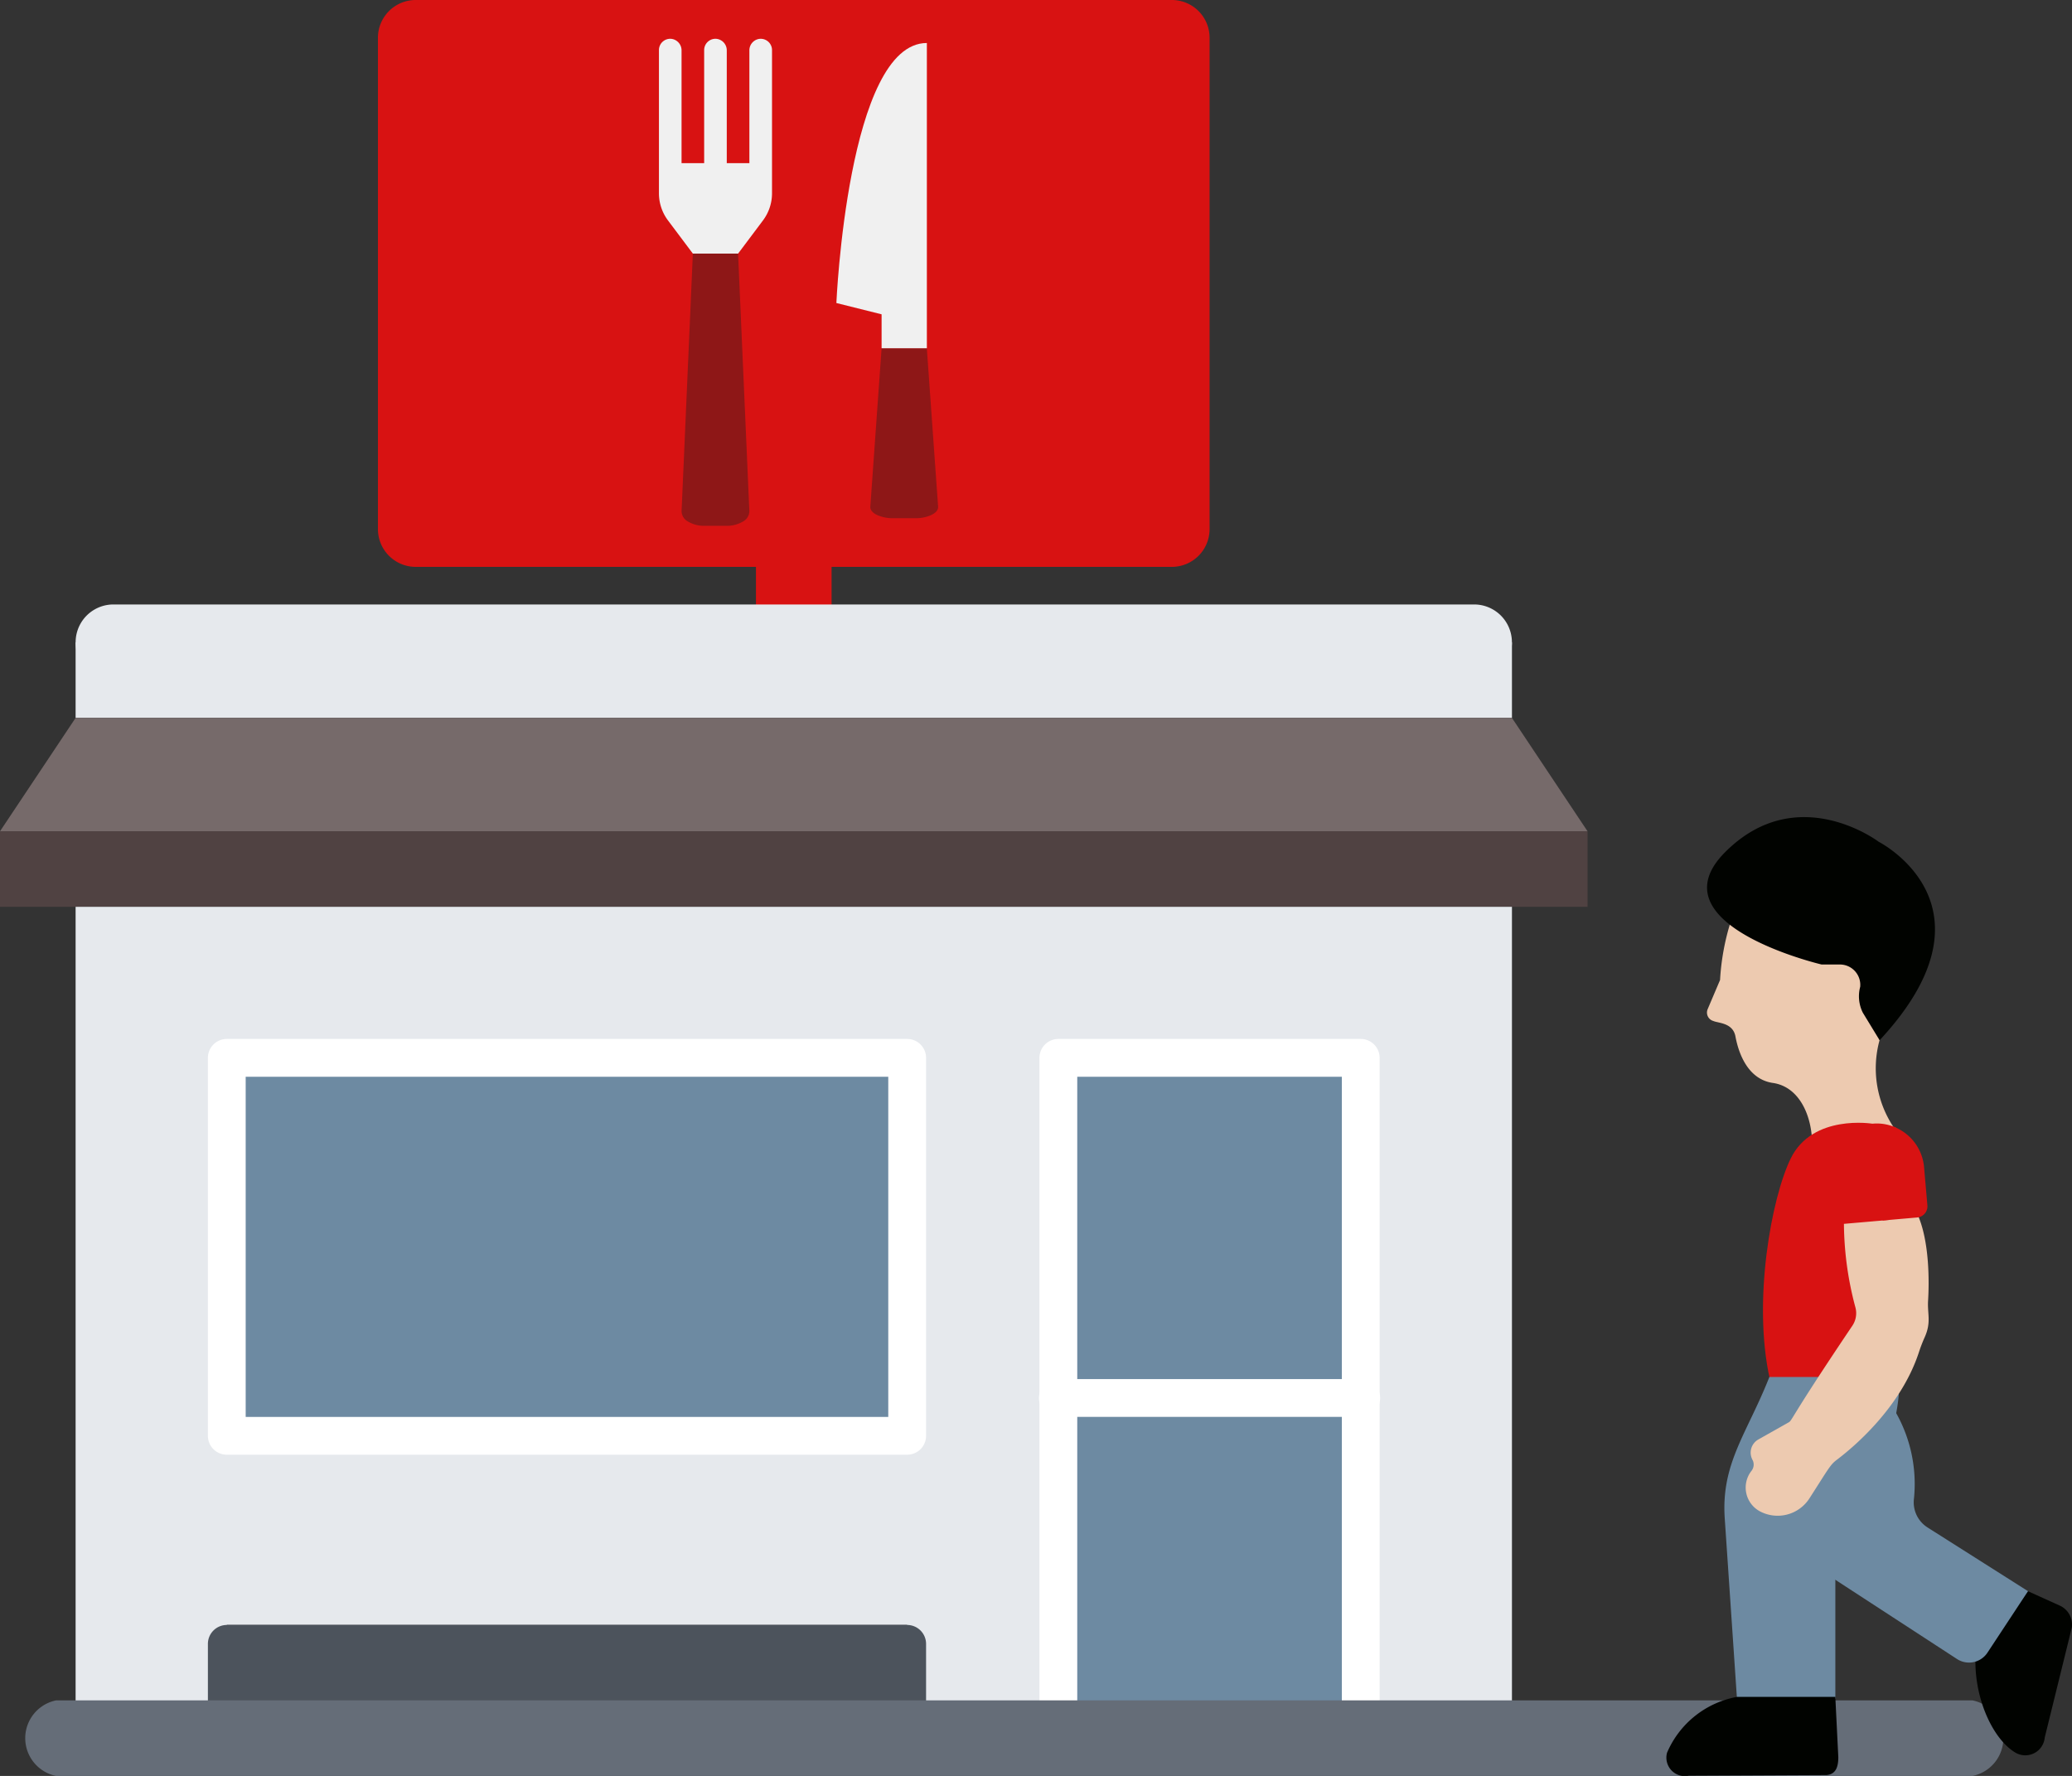 <svg xmlns="http://www.w3.org/2000/svg" width="167.152" height="143.28" viewBox="0 0 167.152 143.28">
  <rect x="0" y="0" width="167.152" height="143.28" fill="#333333" stroke="none"/>
  <g id="Group_50" data-name="Group 50" transform="translate(-69.399 -148.598)">
    <g id="shop" transform="translate(69.399 148.598)">
      <path id="Path_80" data-name="Path 80" d="M34.048,36.431A3.046,3.046,0,0,1,31,33.381V24.709a3.049,3.049,0,0,1,6.1,0v8.672A3.046,3.046,0,0,1,34.048,36.431Z" transform="translate(29.984 18.45)" fill="#d81212"/>
      <path id="Path_83" data-name="Path 83" d="M39,45.5H63.394V72.942H39Z" transform="translate(46.38 67.301)" fill="#6d8aa2"/>
      <path id="Path_84" data-name="Path 84" d="M39,36.5H63.394V63.942H39Z" transform="translate(46.38 48.857)" fill="#6d8aa2"/>
      <path id="Path_85" data-name="Path 85" d="M17,36.5H71.887V66.991H17Z" transform="translate(1.296 48.857)" fill="#6d8aa2"/>
      <path id="Path_86" data-name="Path 86" d="M22,9.5H82.986V49.143H22Z" transform="translate(11.542 -6.465)" fill="#d81212"/>
      <path id="Path_87" data-name="Path 87" d="M128.873,25.5v6.092H13V25.5H128.873Z" transform="translate(-6.901 26.324)" fill="#e6e9ed"/>
      <path id="Path_88" data-name="Path 88" d="M139.07,36.648H11L17.1,27.5H132.971Z" transform="translate(-11 30.418)" fill="#766a6a"/>
      <path id="Path_89" data-name="Path 89" d="M139.07,30.5v6.092H11V30.5Z" transform="translate(-11 36.566)" fill="#504242"/>
      <path id="Path_90" data-name="Path 90" d="M77.035,90.434H25.2v9.148H13V32.5H128.873V99.582h-12.2V44.7H92.281V99.582h-12.2V90.434Zm3.049-15.246V44.7H25.2V75.188Z" transform="translate(-6.901 40.66)" fill="#e6e9ed"/>
      <path id="Path_97" data-name="Path 97" d="M18.2,51.5H72.912a1.529,1.529,0,0,1,1.525,1.525v6.1a1.529,1.529,0,0,1-1.525,1.525H18.025A1.529,1.529,0,0,1,16.5,59.121v-6.1A1.529,1.529,0,0,1,18.025,51.5Z" transform="translate(0.271 79.597)" fill="#4c535c"/>
      <path id="Path_98" data-name="Path 98" d="M85.042,54.239H24.047A3.046,3.046,0,0,1,21,51.19V11.555a3.046,3.046,0,0,1,3.049-3.049H85.042a3.046,3.046,0,0,1,3.049,3.049V51.19A3.046,3.046,0,0,1,85.042,54.239ZM27.1,48.141h54.9V14.6H27.1Z" transform="translate(9.489 -8.506)" fill="#d81212"/>
      <path id="Path_99" data-name="Path 99" d="M72.912,69.536H18.025A1.523,1.523,0,0,1,16.5,68.011V37.519a1.527,1.527,0,0,1,1.525-1.525H72.912a1.527,1.527,0,0,1,1.525,1.525V68.011A1.523,1.523,0,0,1,72.912,69.536ZM19.549,66.487H71.387V39.043H19.549Z" transform="translate(0.271 47.825)" fill="#fff"/>
      <path id="Path_100" data-name="Path 100" d="M64.419,93.93H40.025A1.523,1.523,0,0,1,38.5,92.406V37.519a1.527,1.527,0,0,1,1.525-1.525H64.419a1.527,1.527,0,0,1,1.525,1.525V92.406A1.523,1.523,0,0,1,64.419,93.93Zm-22.87-3.049H62.894V39.043H41.549Z" transform="translate(45.355 47.825)" fill="#fff"/>
      <path id="Path_101" data-name="Path 101" d="M64.419,48.043H40.025a1.525,1.525,0,1,1,0-3.049H64.419a1.525,1.525,0,1,1,0,3.049Z" transform="translate(45.355 66.268)" fill="#fff"/>
      <path id="Path_102" data-name="Path 102" d="M125.818,30.6H16.05a3.049,3.049,0,1,1,0-6.1H125.818a3.049,3.049,0,0,1,0,6.1Z" transform="translate(-6.899 24.266)" fill="#e6e9ed"/>
      <path id="Path_104" data-name="Path 104" d="M157.077,59.593H2.493a3.111,3.111,0,0,1,0-6.1H157.077a3.111,3.111,0,0,1,0,6.1Z" transform="translate(2.041 83.687)" fill="#656d78"/>
    </g>
    <path id="Path_17" data-name="Path 17" d="M224.917,240l-.911,12.8c-.011.242.181.476.533.648a3.088,3.088,0,0,0,1.331.265h1.743a3.088,3.088,0,0,0,1.331-.265c.351-.172.544-.406.533-.648l-.911-12.8Z" transform="translate(-84.398 -63.308)" fill="#8e1717"/>
    <path id="Path_18" data-name="Path 18" d="M203.648,48.625V45.889L200,44.977S200.912,24,207.3,24V48.625Z" transform="translate(-63.129 128.067)" fill="#f0f0f0"/>
    <path id="Path_13" data-name="Path 13" d="M80.917,176l-.911,20.8a.972.972,0,0,0,.533.825,2.533,2.533,0,0,0,1.331.337h1.742a2.533,2.533,0,0,0,1.331-.337.972.972,0,0,0,.533-.825L84.565,176Z" transform="translate(44.376 -6.942)" fill="#8e1717"/>
    <path id="Path_15" data-name="Path 15" d="M72.148,24a.933.933,0,0,0-.852.941v9.09H69.472V24.943A.933.933,0,0,0,68.621,24a.912.912,0,0,0-.973.91v9.121H65.824v-9.09A.933.933,0,0,0,64.972,24a.912.912,0,0,0-.972.91V36.464a3.648,3.648,0,0,0,.73,2.189l2.007,2.675h3.648l2.007-2.675a3.648,3.648,0,0,0,.73-2.189V24.911a.912.912,0,0,0-.972-.91Z" transform="translate(58.557 127.729)" fill="#f0f0f0"/>
    <g id="walk" transform="translate(56.164 214.522)">
      <path id="Path_7461" data-name="Path 7461" d="M177.956,73.961a7.854,7.854,0,0,1,4.881-.889,3.81,3.81,0,0,1,1.775.27v-.2a8.561,8.561,0,0,1-1.2-7.124l0-.414-1.549-2.542L182,61.553a1.645,1.645,0,0,0-1.642-1.8l-1.472,0s-4.671-1.1-7.371-3.185h-.146a19.307,19.307,0,0,0-.826,4.6l-1,2.353a.705.705,0,0,0,.454.952c.4.18,1.58.138,1.787,1.246.227,1.219.927,3.454,3.026,3.754C176.872,69.778,177.841,71.943,177.956,73.961Z" transform="translate(-18.548 -48.028)" fill="#edcab0"/>
      <path id="Path_7463" data-name="Path 7463" d="M208.188,163.288s-4.83-.8-6.591,2.8c-1.558,3.183-3.088,11.514-1.691,17.788h8.823Z" transform="translate(-43.899 -138.554)" fill="#d81212"/>
      <path id="Path_7464" data-name="Path 7464" d="M319.586,414.509l-2.565-1.161-4.239,5.685c0,3.139,1.429,6.238,3.2,7.322a1.573,1.573,0,0,0,2.392-1.2l2.182-8.861A1.68,1.68,0,0,0,319.586,414.509Z" transform="translate(-140.187 -350.898)" fill="#010300"/>
      <path id="Path_7466" data-name="Path 7466" d="M243.668,326.56a2.4,2.4,0,0,1-1.1-2.326,11.67,11.67,0,0,0-1.527-7.064l-.241.147a13.97,13.97,0,0,1-4.045,7.729,2.533,2.533,0,0,0-.839,1.9v3.632l10.122,6.592a1.782,1.782,0,0,0,2.461-.512l3.269-4.961Z" transform="translate(-74.931 -269.251)" fill="#6d8aa2"/>
      <path id="Path_7468" data-name="Path 7468" d="M186.588,298.961h-4.227c-1.8,4.567-3.908,6.959-3.6,11.421l.986,14.544h7.936V311.647a2.591,2.591,0,0,1,.873-1.933c3.926-3.5,4.248-9.4,4.248-9.4C188.5,299.288,187.933,298.961,186.588,298.961Z" transform="translate(-26.387 -253.793)" fill="#6d8aa2"/>
      <path id="Path_7470" data-name="Path 7470" d="M153.358,469.785a7.625,7.625,0,0,0-5.638,4.5,1.492,1.492,0,0,0,1.746,1.861l11.118-.054c.752-.064.951-.651.951-1.443l-.241-4.863Z" transform="translate(0 -398.809)" fill="#010300"/>
      <path id="Path_7472" data-name="Path 7472" d="M204.833,218.734c.084-1.333.149-4.791-.88-7.014l-5.909.514a26.553,26.553,0,0,0,.911,6.994,1.813,1.813,0,0,1-.235,1.543c-5.522,8.2-4.741,7.57-5.235,7.848l-2.344,1.322a1.22,1.22,0,0,0-.475,1.641h0a.816.816,0,0,1-.086.9,2.176,2.176,0,0,0,.709,3.269h0a3.047,3.047,0,0,0,3.969-1.053c1.6-2.49,1.673-2.71,2.231-3.131,1.259-.951,5.111-4.143,6.593-8.63a12.138,12.138,0,0,1,.464-1.213C205.115,220.473,204.764,219.825,204.833,218.734Z" transform="translate(-36.056 -179.733)" fill="#edcab0"/>
      <path id="Path_7474" data-name="Path 7474" d="M263.751,171.587l-.269-3.088A3.857,3.857,0,0,0,261,165.233a3.958,3.958,0,0,0-1.393,3.387c.388,3.692.187,3.846.555,4.189l2.768-.241A.906.906,0,0,0,263.751,171.587Z" transform="translate(-95.03 -140.269)" fill="#d81212"/>
      <path id="Path_7475" data-name="Path 7475" d="M240.462,171.354a.665.665,0,0,1-.707-.619l-.3-3.487a3.71,3.71,0,0,1,1.457-3.3,3.7,3.7,0,0,0-5.283,3.632l.3,3.487a.679.679,0,0,0,.735.617l5.909-.514Z" transform="translate(-74.674 -138.871)" fill="#d81212"/>
      <path id="Path_7476" data-name="Path 7476" d="M183.336,1.989S176.767-3,170.954,2.818c-5.866,5.866,7.774,9.071,7.774,9.071l1.472,0a1.645,1.645,0,0,1,1.642,1.8,2.962,2.962,0,0,0,.212,2.087l1.355,2.224C193.5,7.139,183.336,1.989,183.336,1.989Z" transform="translate(-18.542 0)" fill="#010300"/>
    </g>
  </g>
</svg>
